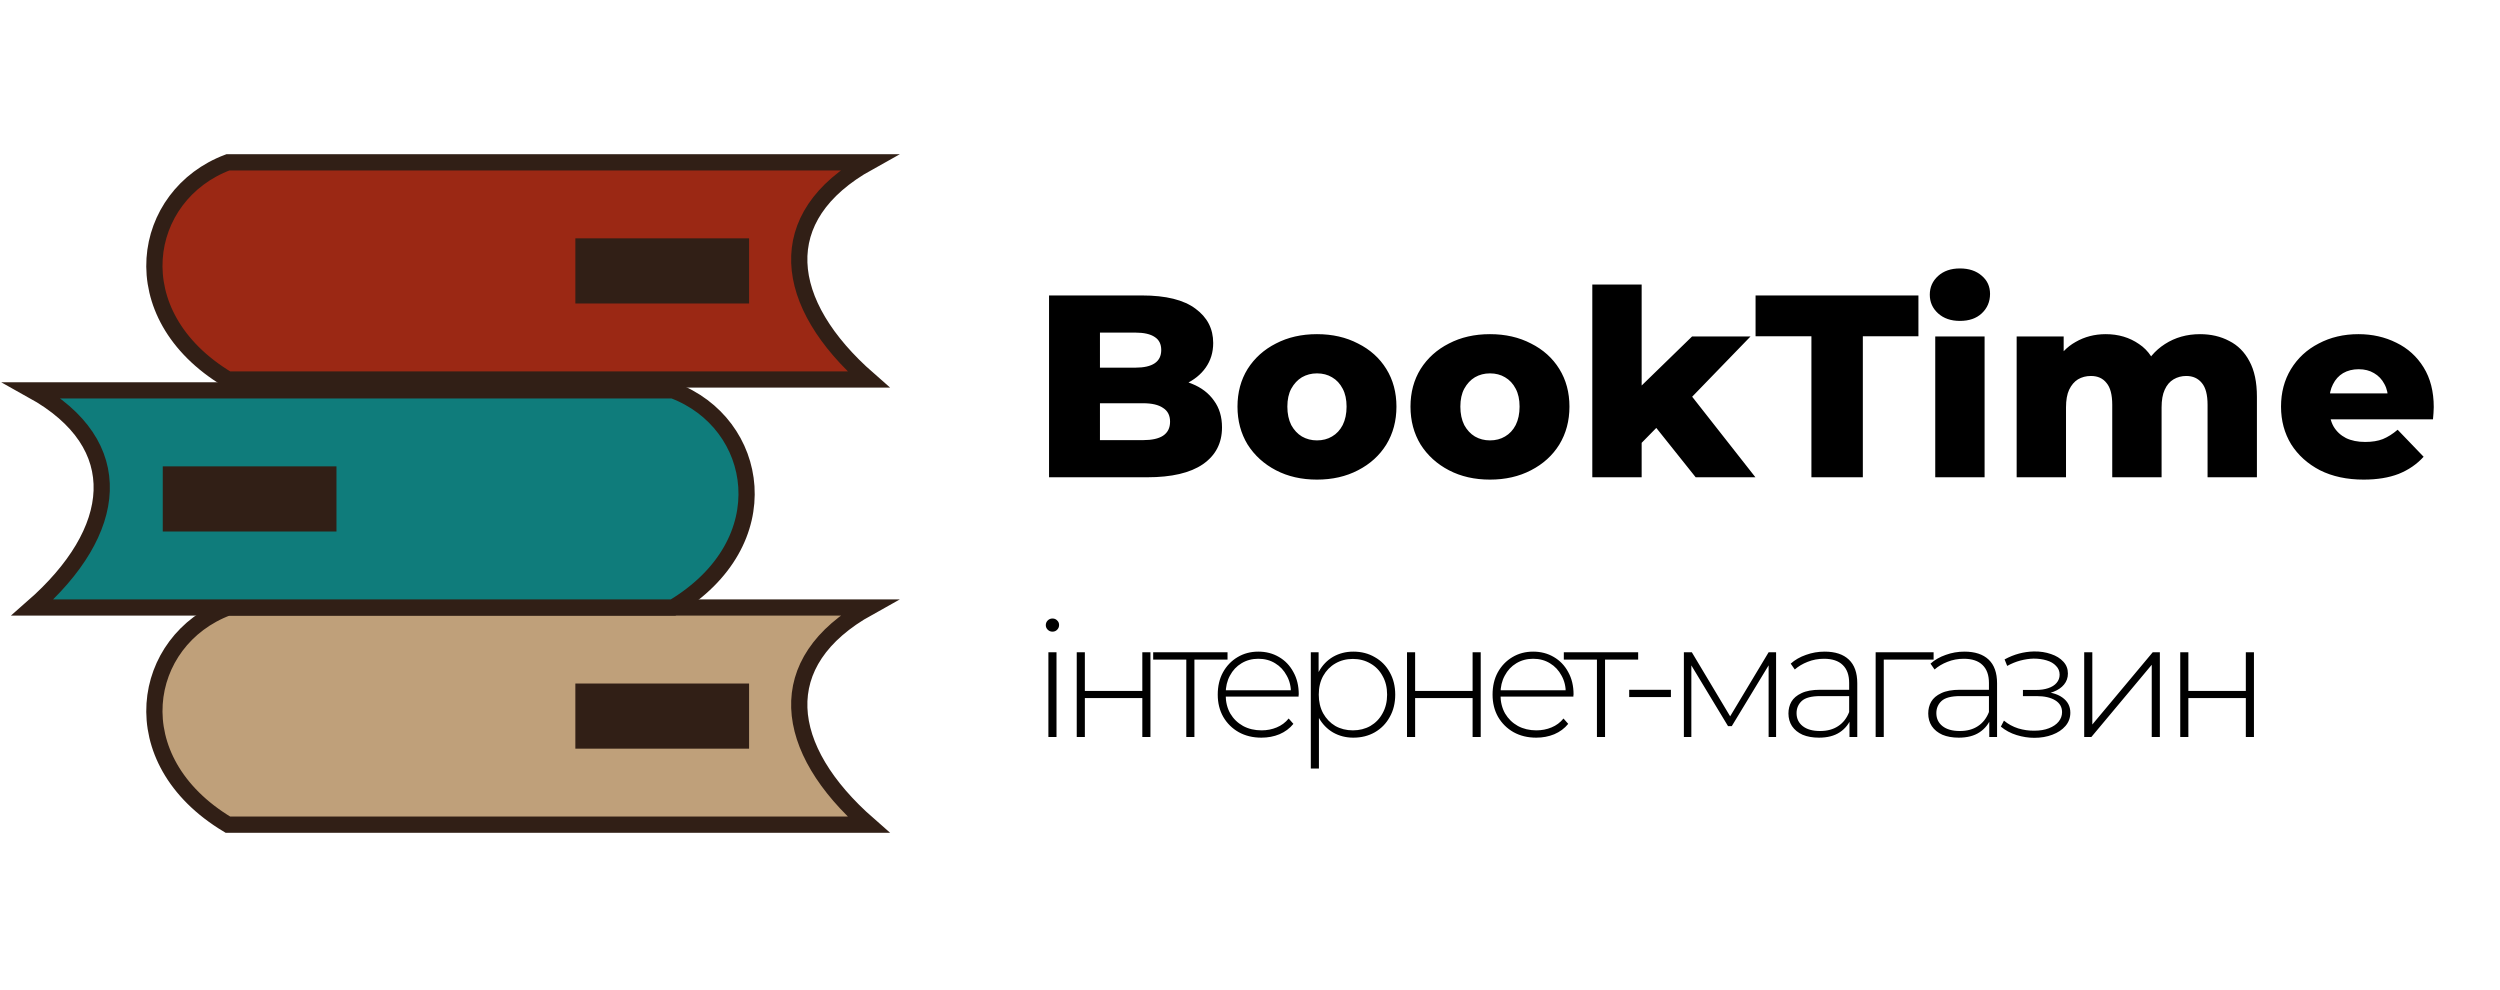 <svg width="154" height="61" viewBox="0 0 154 61" fill="none" xmlns="http://www.w3.org/2000/svg">
<path d="M53.501 10C47.481 13.345 48.15 18.695 53.501 23.377H14.038C7.35 19.364 8.688 12.007 14.038 10H53.501Z" fill="#9B2814" stroke="#311F16"/>
<path d="M53.501 37.423C47.481 40.768 48.15 46.118 53.501 50.8H14.038C7.35 46.787 8.688 39.429 14.038 37.423H53.501Z" fill="#BFA07A" stroke="#311F16"/>
<path d="M2 24.046C8.019 27.39 7.351 32.741 2 37.423H41.462C48.151 33.41 46.813 26.052 41.462 24.046H2Z" fill="#0F7C7B" stroke="#311F16"/>
<rect x="35.442" y="14.682" width="10.702" height="4.013" fill="#311F16"/>
<path d="M35.442 42.105H46.144V46.118H35.442V42.105Z" fill="#311F16"/>
<path d="M10.026 28.728H20.727V32.741H10.026V28.728Z" fill="#311F16"/>
<path d="M64.621 29.4V18.2H70.349C71.82 18.2 72.919 18.472 73.644 19.016C74.37 19.549 74.733 20.253 74.733 21.128C74.733 21.704 74.578 22.211 74.269 22.648C73.97 23.075 73.543 23.416 72.989 23.672C72.445 23.917 71.794 24.04 71.037 24.04L71.356 23.272C72.146 23.272 72.834 23.395 73.421 23.64C74.007 23.875 74.46 24.221 74.781 24.68C75.111 25.128 75.276 25.677 75.276 26.328C75.276 27.299 74.882 28.056 74.093 28.6C73.314 29.133 72.172 29.4 70.668 29.4H64.621ZM67.757 27.112H70.412C70.957 27.112 71.367 27.021 71.644 26.84C71.933 26.648 72.076 26.36 72.076 25.976C72.076 25.592 71.933 25.309 71.644 25.128C71.367 24.936 70.957 24.84 70.412 24.84H67.532V22.648H69.933C70.466 22.648 70.866 22.557 71.132 22.376C71.399 22.195 71.532 21.923 71.532 21.56C71.532 21.197 71.399 20.931 71.132 20.76C70.866 20.579 70.466 20.488 69.933 20.488H67.757V27.112ZM81.125 29.544C80.176 29.544 79.333 29.352 78.597 28.968C77.861 28.584 77.28 28.056 76.853 27.384C76.437 26.701 76.229 25.923 76.229 25.048C76.229 24.173 76.437 23.4 76.853 22.728C77.28 22.056 77.861 21.533 78.597 21.16C79.333 20.776 80.176 20.584 81.125 20.584C82.075 20.584 82.917 20.776 83.653 21.16C84.4 21.533 84.981 22.056 85.397 22.728C85.813 23.4 86.021 24.173 86.021 25.048C86.021 25.923 85.813 26.701 85.397 27.384C84.981 28.056 84.4 28.584 83.653 28.968C82.917 29.352 82.075 29.544 81.125 29.544ZM81.125 27.128C81.477 27.128 81.787 27.048 82.053 26.888C82.331 26.728 82.549 26.493 82.709 26.184C82.869 25.864 82.949 25.485 82.949 25.048C82.949 24.611 82.869 24.243 82.709 23.944C82.549 23.635 82.331 23.4 82.053 23.24C81.787 23.08 81.477 23 81.125 23C80.784 23 80.475 23.08 80.197 23.24C79.931 23.4 79.712 23.635 79.541 23.944C79.381 24.243 79.301 24.611 79.301 25.048C79.301 25.485 79.381 25.864 79.541 26.184C79.712 26.493 79.931 26.728 80.197 26.888C80.475 27.048 80.784 27.128 81.125 27.128ZM91.782 29.544C90.832 29.544 89.99 29.352 89.254 28.968C88.518 28.584 87.936 28.056 87.51 27.384C87.094 26.701 86.886 25.923 86.886 25.048C86.886 24.173 87.094 23.4 87.51 22.728C87.936 22.056 88.518 21.533 89.254 21.16C89.99 20.776 90.832 20.584 91.782 20.584C92.731 20.584 93.574 20.776 94.31 21.16C95.056 21.533 95.638 22.056 96.054 22.728C96.47 23.4 96.678 24.173 96.678 25.048C96.678 25.923 96.47 26.701 96.054 27.384C95.638 28.056 95.056 28.584 94.31 28.968C93.574 29.352 92.731 29.544 91.782 29.544ZM91.782 27.128C92.134 27.128 92.443 27.048 92.71 26.888C92.987 26.728 93.206 26.493 93.366 26.184C93.526 25.864 93.606 25.485 93.606 25.048C93.606 24.611 93.526 24.243 93.366 23.944C93.206 23.635 92.987 23.4 92.71 23.24C92.443 23.08 92.134 23 91.782 23C91.44 23 91.131 23.08 90.854 23.24C90.587 23.4 90.368 23.635 90.198 23.944C90.038 24.243 89.958 24.611 89.958 25.048C89.958 25.485 90.038 25.864 90.198 26.184C90.368 26.493 90.587 26.728 90.854 26.888C91.131 27.048 91.44 27.128 91.782 27.128ZM100.614 27.8L100.694 24.168L104.23 20.728H107.83L103.91 24.776L102.358 26.024L100.614 27.8ZM98.086 29.4V17.528H101.126V29.4H98.086ZM104.454 29.4L101.798 26.072L103.686 23.736L108.134 29.4H104.454ZM111.583 29.4V20.712H108.143V18.2H118.175V20.712H114.751V29.4H111.583ZM119.211 29.4V20.728H122.251V29.4H119.211ZM120.731 19.768C120.176 19.768 119.728 19.613 119.387 19.304C119.046 18.995 118.875 18.611 118.875 18.152C118.875 17.693 119.046 17.309 119.387 17C119.728 16.691 120.176 16.536 120.731 16.536C121.286 16.536 121.734 16.685 122.075 16.984C122.416 17.272 122.587 17.645 122.587 18.104C122.587 18.584 122.416 18.984 122.075 19.304C121.744 19.613 121.296 19.768 120.731 19.768ZM135.522 20.584C136.194 20.584 136.792 20.723 137.314 21C137.848 21.267 138.264 21.683 138.562 22.248C138.872 22.813 139.026 23.544 139.026 24.44V29.4H135.986V24.936C135.986 24.317 135.869 23.869 135.634 23.592C135.4 23.304 135.08 23.16 134.674 23.16C134.386 23.16 134.125 23.229 133.89 23.368C133.656 23.507 133.474 23.72 133.346 24.008C133.218 24.285 133.154 24.648 133.154 25.096V29.4H130.114V24.936C130.114 24.317 129.997 23.869 129.762 23.592C129.538 23.304 129.218 23.16 128.802 23.16C128.504 23.16 128.237 23.229 128.002 23.368C127.778 23.507 127.597 23.72 127.458 24.008C127.33 24.285 127.266 24.648 127.266 25.096V29.4H124.226V20.728H127.122V23.144L126.546 22.456C126.866 21.837 127.304 21.373 127.858 21.064C128.413 20.744 129.032 20.584 129.714 20.584C130.493 20.584 131.176 20.787 131.762 21.192C132.36 21.587 132.76 22.205 132.962 23.048L131.97 22.84C132.28 22.136 132.744 21.587 133.362 21.192C133.992 20.787 134.712 20.584 135.522 20.584ZM145.599 29.544C144.575 29.544 143.679 29.352 142.911 28.968C142.153 28.573 141.561 28.04 141.135 27.368C140.719 26.685 140.511 25.912 140.511 25.048C140.511 24.184 140.713 23.416 141.119 22.744C141.535 22.061 142.105 21.533 142.831 21.16C143.556 20.776 144.372 20.584 145.279 20.584C146.132 20.584 146.911 20.76 147.615 21.112C148.319 21.453 148.879 21.96 149.295 22.632C149.711 23.304 149.919 24.12 149.919 25.08C149.919 25.187 149.913 25.309 149.903 25.448C149.892 25.587 149.881 25.715 149.871 25.832H143.007V24.232H148.255L147.103 24.68C147.113 24.285 147.039 23.944 146.879 23.656C146.729 23.368 146.516 23.144 146.239 22.984C145.972 22.824 145.657 22.744 145.295 22.744C144.932 22.744 144.612 22.824 144.335 22.984C144.068 23.144 143.86 23.373 143.711 23.672C143.561 23.96 143.487 24.301 143.487 24.696V25.16C143.487 25.587 143.572 25.955 143.743 26.264C143.924 26.573 144.18 26.813 144.511 26.984C144.841 27.144 145.236 27.224 145.695 27.224C146.121 27.224 146.484 27.165 146.783 27.048C147.092 26.92 147.396 26.728 147.695 26.472L149.295 28.136C148.879 28.595 148.367 28.947 147.759 29.192C147.151 29.427 146.431 29.544 145.599 29.544Z" fill="black"/>
<path d="M64.581 45.4V40.18H65.081V45.4H64.581ZM64.831 38.91C64.717 38.91 64.621 38.87 64.54 38.79C64.46 38.71 64.421 38.617 64.421 38.51C64.421 38.397 64.46 38.3 64.54 38.22C64.621 38.14 64.717 38.1 64.831 38.1C64.951 38.1 65.047 38.14 65.121 38.22C65.201 38.293 65.24 38.387 65.24 38.5C65.24 38.613 65.201 38.71 65.121 38.79C65.047 38.87 64.951 38.91 64.831 38.91ZM66.327 45.4V40.18H66.827V42.56H70.367V40.18H70.867V45.4H70.367V43H66.827V45.4H66.327ZM73.076 45.4V40.48L73.216 40.63H71.036V40.18H75.616V40.63H73.436L73.576 40.48V45.4H73.076ZM77.703 45.44C77.176 45.44 76.709 45.327 76.303 45.1C75.903 44.873 75.586 44.56 75.353 44.16C75.126 43.76 75.013 43.303 75.013 42.79C75.013 42.27 75.119 41.813 75.333 41.42C75.553 41.02 75.853 40.707 76.233 40.48C76.613 40.253 77.039 40.14 77.513 40.14C77.986 40.14 78.409 40.25 78.783 40.47C79.163 40.69 79.459 41 79.673 41.4C79.893 41.793 80.003 42.25 80.003 42.77C80.003 42.79 79.999 42.813 79.993 42.84C79.993 42.86 79.993 42.883 79.993 42.91H75.383V42.52H79.723L79.523 42.71C79.529 42.303 79.443 41.94 79.263 41.62C79.089 41.293 78.853 41.04 78.553 40.86C78.253 40.673 77.906 40.58 77.513 40.58C77.126 40.58 76.779 40.673 76.473 40.86C76.173 41.04 75.936 41.293 75.763 41.62C75.589 41.94 75.503 42.307 75.503 42.72V42.81C75.503 43.237 75.596 43.617 75.783 43.95C75.976 44.277 76.239 44.533 76.573 44.72C76.906 44.9 77.286 44.99 77.713 44.99C78.046 44.99 78.356 44.93 78.643 44.81C78.936 44.69 79.183 44.507 79.383 44.26L79.673 44.59C79.446 44.87 79.159 45.083 78.813 45.23C78.473 45.37 78.103 45.44 77.703 45.44ZM83.366 45.44C82.906 45.44 82.49 45.333 82.116 45.12C81.75 44.907 81.456 44.603 81.236 44.21C81.023 43.81 80.916 43.337 80.916 42.79C80.916 42.243 81.023 41.773 81.236 41.38C81.456 40.98 81.75 40.673 82.116 40.46C82.49 40.247 82.906 40.14 83.366 40.14C83.86 40.14 84.3 40.253 84.686 40.48C85.08 40.7 85.386 41.01 85.606 41.41C85.833 41.81 85.946 42.27 85.946 42.79C85.946 43.31 85.833 43.77 85.606 44.17C85.386 44.57 85.08 44.883 84.686 45.11C84.3 45.33 83.86 45.44 83.366 45.44ZM80.746 47.34V40.18H81.226V41.89L81.146 42.8L81.246 43.71V47.34H80.746ZM83.336 44.99C83.736 44.99 84.096 44.9 84.416 44.72C84.736 44.533 84.986 44.273 85.166 43.94C85.353 43.607 85.446 43.223 85.446 42.79C85.446 42.35 85.353 41.967 85.166 41.64C84.986 41.307 84.736 41.05 84.416 40.87C84.096 40.683 83.736 40.59 83.336 40.59C82.936 40.59 82.576 40.683 82.256 40.87C81.943 41.05 81.693 41.307 81.506 41.64C81.326 41.967 81.236 42.35 81.236 42.79C81.236 43.223 81.326 43.607 81.506 43.94C81.693 44.273 81.943 44.533 82.256 44.72C82.576 44.9 82.936 44.99 83.336 44.99ZM86.672 45.4V40.18H87.172V42.56H90.712V40.18H91.212V45.4H90.712V43H87.172V45.4H86.672ZM94.632 45.44C94.105 45.44 93.638 45.327 93.231 45.1C92.832 44.873 92.515 44.56 92.281 44.16C92.055 43.76 91.942 43.303 91.942 42.79C91.942 42.27 92.048 41.813 92.261 41.42C92.481 41.02 92.781 40.707 93.162 40.48C93.541 40.253 93.968 40.14 94.442 40.14C94.915 40.14 95.338 40.25 95.712 40.47C96.091 40.69 96.388 41 96.602 41.4C96.822 41.793 96.931 42.25 96.931 42.77C96.931 42.79 96.928 42.813 96.921 42.84C96.921 42.86 96.921 42.883 96.921 42.91H92.311V42.52H96.651L96.451 42.71C96.458 42.303 96.371 41.94 96.192 41.62C96.018 41.293 95.781 41.04 95.481 40.86C95.181 40.673 94.835 40.58 94.442 40.58C94.055 40.58 93.708 40.673 93.401 40.86C93.102 41.04 92.865 41.293 92.692 41.62C92.518 41.94 92.431 42.307 92.431 42.72V42.81C92.431 43.237 92.525 43.617 92.712 43.95C92.905 44.277 93.168 44.533 93.501 44.72C93.835 44.9 94.215 44.99 94.641 44.99C94.975 44.99 95.285 44.93 95.572 44.81C95.865 44.69 96.112 44.507 96.311 44.26L96.602 44.59C96.375 44.87 96.088 45.083 95.742 45.23C95.401 45.37 95.031 45.44 94.632 45.44ZM98.371 45.4V40.48L98.511 40.63H96.331V40.18H100.911V40.63H98.731L98.871 40.48V45.4H98.371ZM100.358 42.94V42.49H102.928V42.94H100.358ZM103.727 45.4V40.18H104.217L106.687 44.31H106.467L108.947 40.18H109.407V45.4H108.947V40.78L109.047 40.82L106.677 44.73H106.447L104.067 40.79L104.187 40.77V45.4H103.727ZM113.928 45.4V44.21L113.908 44.03V42.07C113.908 41.583 113.775 41.213 113.508 40.96C113.248 40.707 112.865 40.58 112.358 40.58C111.998 40.58 111.662 40.643 111.348 40.77C111.042 40.89 110.778 41.047 110.558 41.24L110.308 40.88C110.568 40.647 110.882 40.467 111.248 40.34C111.615 40.207 111.998 40.14 112.398 40.14C113.045 40.14 113.542 40.303 113.888 40.63C114.235 40.957 114.408 41.443 114.408 42.09V45.4H113.928ZM112.048 45.44C111.662 45.44 111.325 45.38 111.038 45.26C110.758 45.133 110.542 44.957 110.388 44.73C110.242 44.503 110.168 44.243 110.168 43.95C110.168 43.683 110.228 43.443 110.348 43.23C110.475 43.01 110.682 42.833 110.968 42.7C111.255 42.56 111.638 42.49 112.118 42.49H114.038V42.88H112.128C111.588 42.88 111.208 42.98 110.988 43.18C110.775 43.38 110.668 43.63 110.668 43.93C110.668 44.263 110.795 44.53 111.048 44.73C111.302 44.93 111.658 45.03 112.118 45.03C112.558 45.03 112.928 44.93 113.228 44.73C113.535 44.53 113.762 44.24 113.908 43.86L114.048 44.2C113.908 44.58 113.668 44.883 113.328 45.11C112.995 45.33 112.568 45.44 112.048 45.44ZM115.54 45.4V40.18H119.11V40.63H115.9L116.04 40.49V45.4H115.54ZM122.539 45.4V44.21L122.519 44.03V42.07C122.519 41.583 122.385 41.213 122.119 40.96C121.859 40.707 121.475 40.58 120.969 40.58C120.609 40.58 120.272 40.643 119.959 40.77C119.652 40.89 119.389 41.047 119.169 41.24L118.919 40.88C119.179 40.647 119.492 40.467 119.859 40.34C120.225 40.207 120.609 40.14 121.009 40.14C121.655 40.14 122.152 40.303 122.499 40.63C122.845 40.957 123.019 41.443 123.019 42.09V45.4H122.539ZM120.659 45.44C120.272 45.44 119.935 45.38 119.649 45.26C119.369 45.133 119.152 44.957 118.999 44.73C118.852 44.503 118.779 44.243 118.779 43.95C118.779 43.683 118.839 43.443 118.959 43.23C119.085 43.01 119.292 42.833 119.579 42.7C119.865 42.56 120.249 42.49 120.729 42.49H122.649V42.88H120.739C120.199 42.88 119.819 42.98 119.599 43.18C119.385 43.38 119.279 43.63 119.279 43.93C119.279 44.263 119.405 44.53 119.659 44.73C119.912 44.93 120.269 45.03 120.729 45.03C121.169 45.03 121.539 44.93 121.839 44.73C122.145 44.53 122.372 44.24 122.519 43.86L122.659 44.2C122.519 44.58 122.279 44.883 121.939 45.11C121.605 45.33 121.179 45.44 120.659 45.44ZM125.313 45.45C124.953 45.45 124.59 45.393 124.223 45.28C123.856 45.167 123.533 44.993 123.253 44.76L123.443 44.39C123.696 44.603 123.99 44.763 124.323 44.87C124.656 44.97 124.99 45.017 125.323 45.01C125.663 45.01 125.96 44.96 126.213 44.86C126.473 44.76 126.673 44.623 126.813 44.45C126.953 44.277 127.023 44.083 127.023 43.87C127.023 43.557 126.883 43.313 126.603 43.14C126.323 42.967 125.94 42.88 125.453 42.88H124.613V42.5H125.433C125.713 42.5 125.96 42.463 126.173 42.39C126.393 42.317 126.563 42.21 126.683 42.07C126.81 41.923 126.873 41.753 126.873 41.56C126.873 41.347 126.8 41.167 126.653 41.02C126.513 40.867 126.32 40.753 126.073 40.68C125.833 40.607 125.563 40.57 125.263 40.57C125.003 40.577 124.733 40.617 124.453 40.69C124.18 40.763 123.91 40.873 123.643 41.02L123.483 40.62C123.776 40.46 124.073 40.34 124.373 40.26C124.673 40.18 124.976 40.137 125.283 40.13C125.67 40.123 126.023 40.177 126.343 40.29C126.663 40.397 126.916 40.553 127.103 40.76C127.29 40.96 127.383 41.203 127.383 41.49C127.383 41.75 127.303 41.977 127.143 42.17C126.99 42.357 126.776 42.503 126.503 42.61C126.236 42.717 125.936 42.77 125.603 42.77L125.643 42.61C126.243 42.61 126.706 42.727 127.033 42.96C127.366 43.193 127.533 43.507 127.533 43.9C127.533 44.213 127.433 44.487 127.233 44.72C127.033 44.953 126.763 45.133 126.423 45.26C126.09 45.387 125.72 45.45 125.313 45.45ZM128.387 45.4V40.18H128.887V44.63L132.607 40.18H133.047V45.4H132.547V40.95L128.827 45.4H128.387ZM134.303 45.4V40.18H134.803V42.56H138.343V40.18H138.843V45.4H138.343V43H134.803V45.4H134.303Z" fill="black"/>
</svg>
